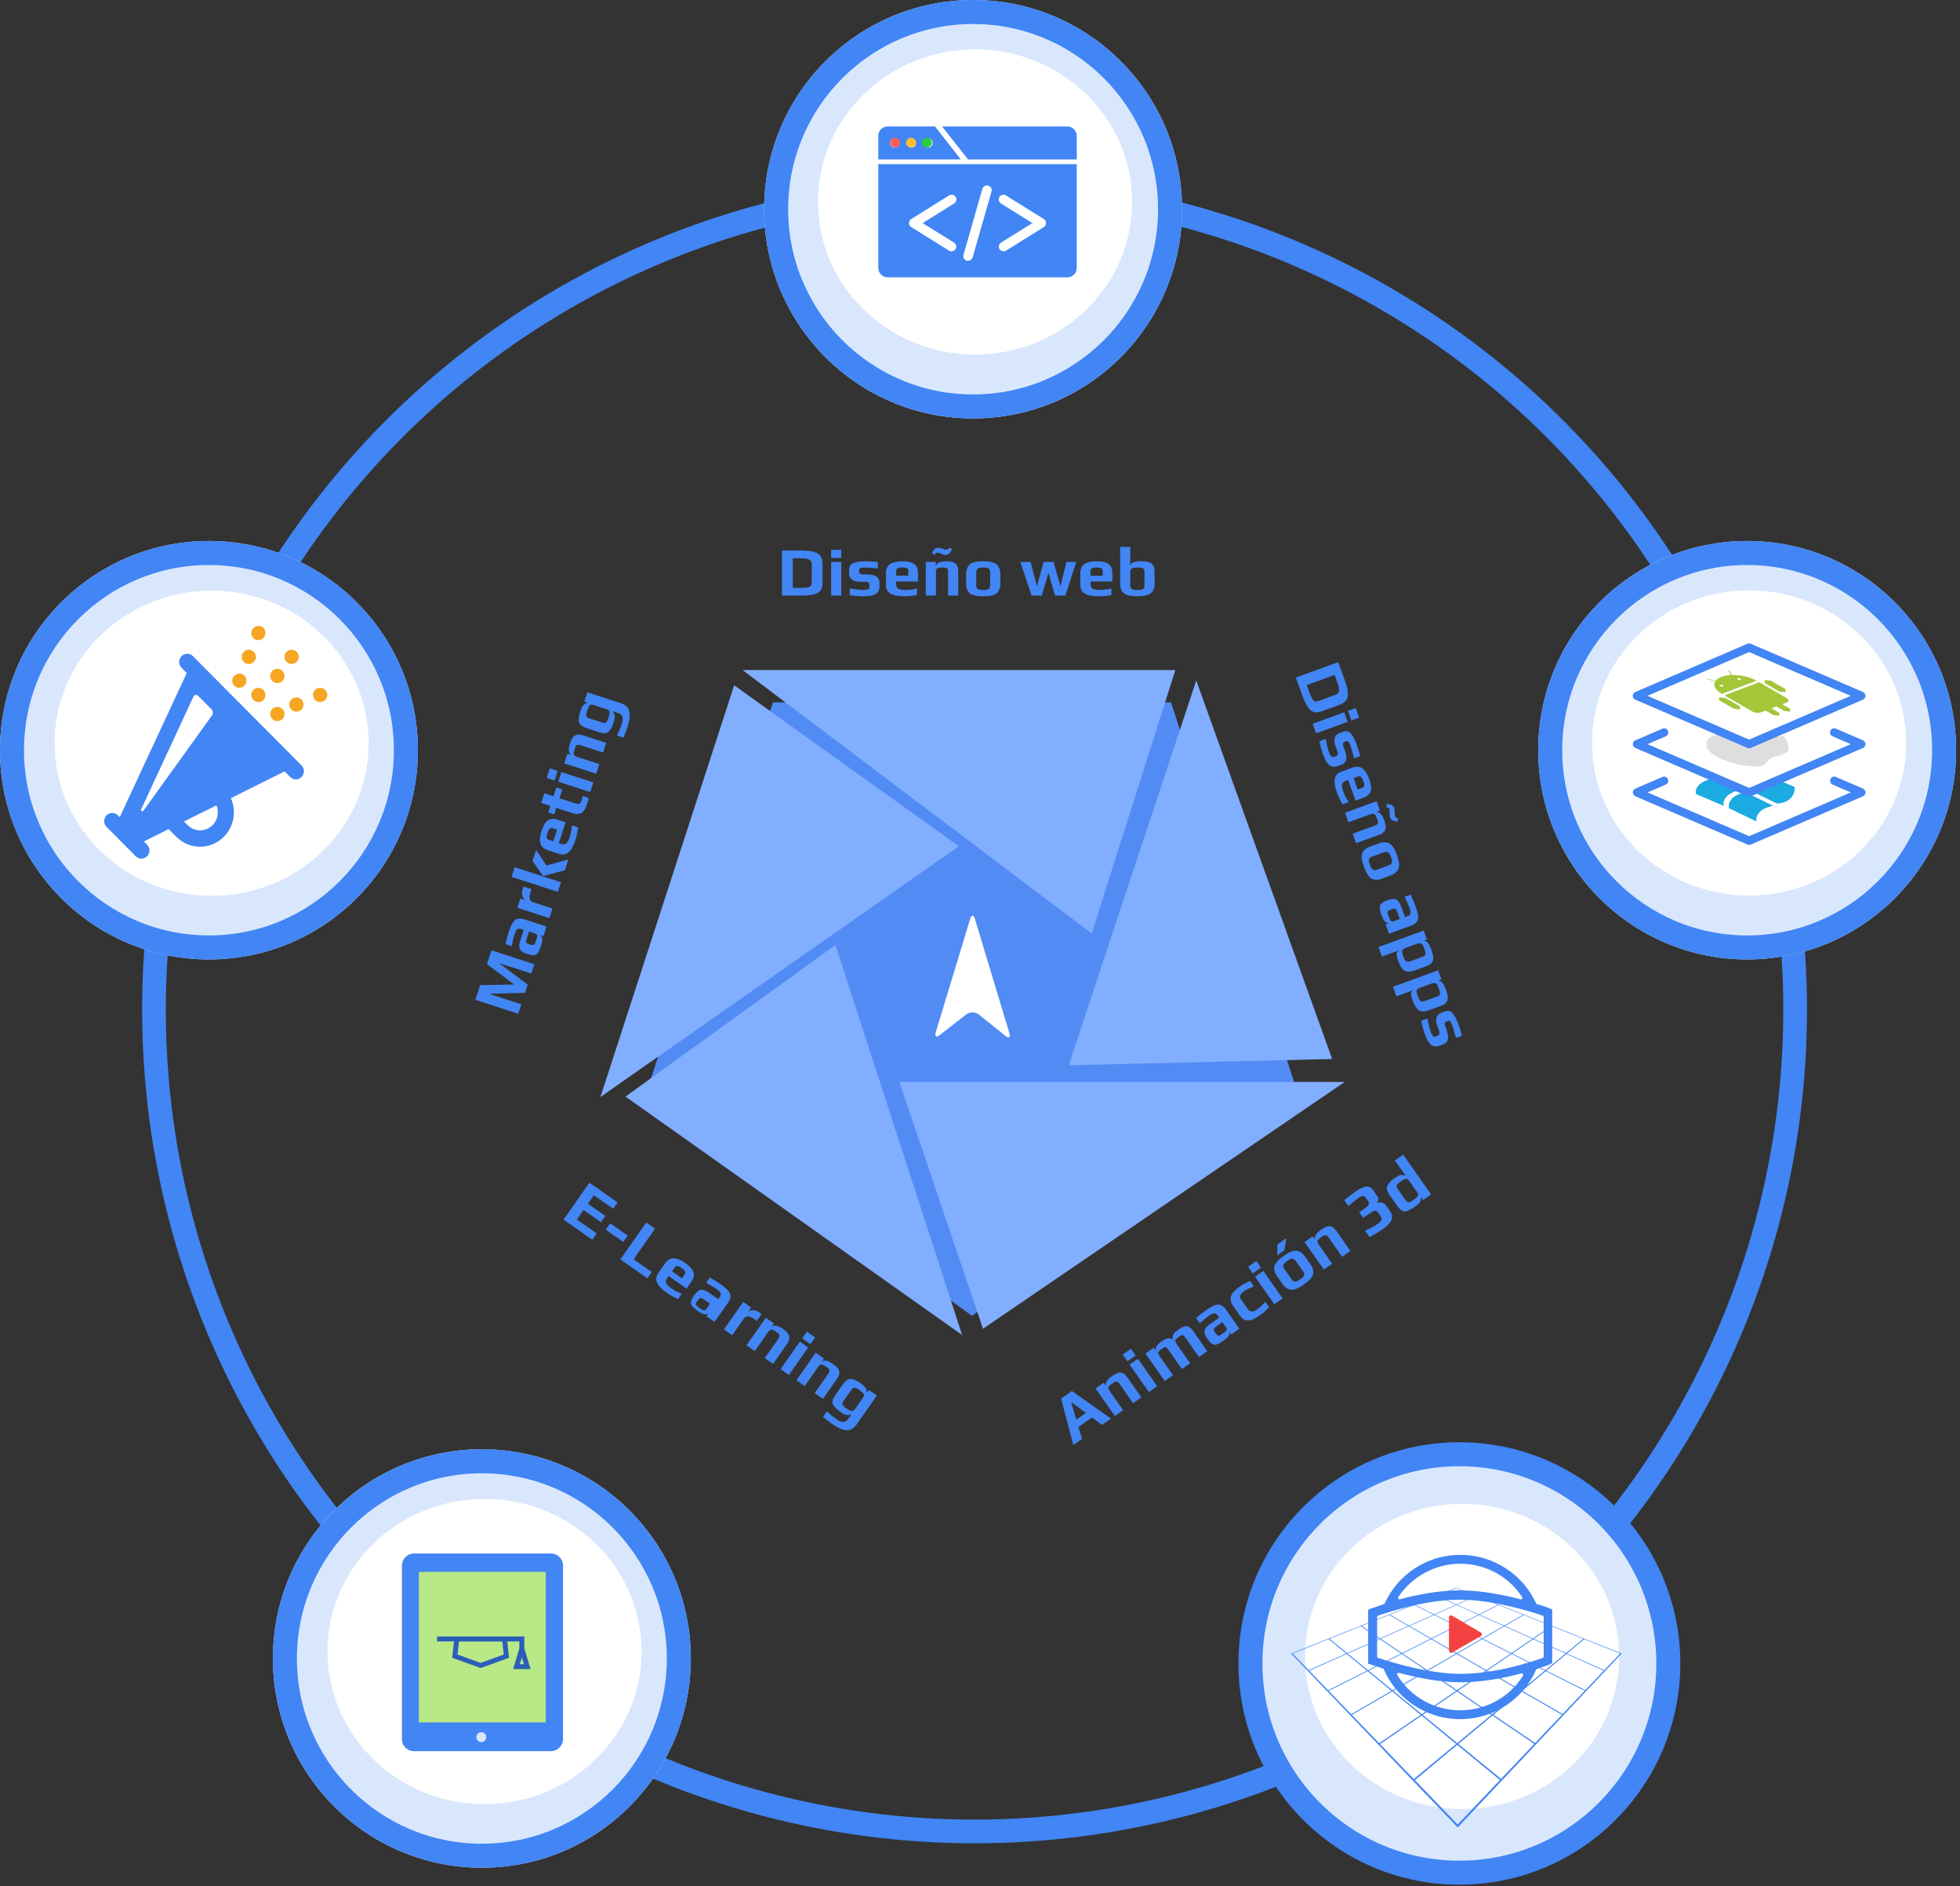 <?xml version="1.0" encoding="UTF-8"?>
<svg width="395px" height="380px" viewBox="0 0 395 380" version="1.1" xmlns="http://www.w3.org/2000/svg" xmlns:xlink="http://www.w3.org/1999/xlink">
    <rect x="0" y="0" width="395" height="380" fill="#333333" stroke="none"/>
    <!-- Generator: Sketch 43.1 (39012) - http://www.bohemiancoding.com/sketch -->
    <title>do</title>
    <desc>Created with Sketch.</desc>
    <defs>
        <ellipse id="path-1" cx="42.109" cy="42.154" rx="42.109" ry="42.154"></ellipse>
        <ellipse id="path-2" cx="42.109" cy="42.154" rx="42.109" ry="42.154"></ellipse>
        <ellipse id="path-3" cx="42.109" cy="42.154" rx="42.109" ry="42.154"></ellipse>
        <ellipse id="path-4" cx="42.109" cy="42.154" rx="42.109" ry="42.154"></ellipse>
    </defs>
    <g id="Page-1" stroke="none" stroke-width="1" fill="none" fill-rule="evenodd">
        <g id="iPad-Pro-Portrait" transform="translate(-467, -721)">
            <g id="do" transform="translate(467, 721)">
                <ellipse id="Oval-center" stroke="#4285F4" stroke-width="4.776" cx="196.403" cy="203.449" rx="165.373" ry="165.551"></ellipse>
                <g id="center" transform="translate(121, 135)">
                    <polygon id="Polygon-center" fill="#538BF4" transform="translate(74.888, 68.311) scale(1, -1) translate(-74.888, -68.311) " points="74.888 6.5 139.775 53.719 114.99 130.122 34.785 130.122 10 53.719"></polygon>
                    <path d="M67.586,72.961 L74.516,50.155 C74.781,49.281 75.214,49.282 75.478,50.156 L78.812,61.203 C79.076,62.077 79.507,63.507 79.771,64.381 L82.414,73.138 C82.677,74.012 82.316,74.264 81.611,73.698 L76.28,69.419 C75.575,68.853 74.415,68.844 73.703,69.4 L68.4,73.538 C67.687,74.094 67.321,73.834 67.586,72.961 Z" id="Shape-center" fill="#FFFFFF"></path>
                    <path d="M99.017,53.083 L28.652,0 L115.871,0 L99.017,53.083 Z M94.385,79.628 L120.082,2.102 L147.469,78.366 L94.385,79.628 Z M72.235,35.503 L0.006,86.021 L26.958,3.07 L72.235,35.503 Z M47.367,55.403 L72.895,133.975 L5.058,85.941 L47.367,55.403 Z M60.255,82.997 L149.998,82.992 L77.105,132.712 L60.255,82.997 Z" id="Combined-Shape-center" fill="#82AEFF"></path>
                </g>
                <g id="web" transform="translate(154, 0)">
                    <g id="webcirc">
                        <use fill="#D9E7FD" fill-rule="evenodd" xlink:href="#path-1"></use>
                        <ellipse stroke="#4285F4" stroke-width="4.836" cx="42.109" cy="42.154" rx="39.691" ry="39.736"></ellipse>
                    </g>
                    <ellipse id="webcirc" fill="#FFFFFF" cx="42.5" cy="40.691" rx="31.649" ry="30.745"></ellipse>
                    <path d="M23,33.075 L23,53.975 C23,55.028 23.85,55.875 24.905,55.875 L61.095,55.875 C62.15,55.875 63,55.028 63,53.975 L63,33.075 L23,33.075 Z M24.905,25.475 C23.85,25.475 23,26.322 23,27.375 L23,32.125 L39.637,32.125 L34.429,25.475 L24.905,25.475 Z M35.857,25.475 L41.095,32.125 L63,32.125 L63,27.375 C63,26.322 62.15,25.475 61.095,25.475 L35.857,25.475 Z M26.333,27.85 C26.859,27.85 27.286,28.275 27.286,28.8 C27.286,29.325 26.859,29.75 26.333,29.75 C25.807,29.75 25.381,29.325 25.381,28.8 C25.381,28.275 25.807,27.85 26.333,27.85 Z M29.667,27.85 C30.193,27.85 30.619,28.275 30.619,28.8 C30.619,29.325 30.193,29.75 29.667,29.75 C29.141,29.75 28.714,29.325 28.714,28.8 C28.714,28.275 29.141,27.85 29.667,27.85 Z M33,27.85 C33.526,27.85 33.952,28.275 33.952,28.8 C33.952,29.325 33.526,29.75 33,29.75 C32.474,29.75 32.048,29.325 32.048,28.8 C32.048,28.275 32.474,27.85 33,27.85 Z M44.786,37.365 C45.416,37.278 46.012,37.946 45.827,38.552 L42.018,51.852 C41.882,52.334 41.314,52.647 40.827,52.52 C40.342,52.394 40.036,51.815 40.173,51.333 L43.982,38.033 C44.079,37.67 44.412,37.411 44.786,37.365 Z M37.673,39.235 C38.105,39.18 38.56,39.461 38.699,39.873 C38.838,40.286 38.646,40.785 38.268,41.002 L31.943,44.95 L38.268,48.884 C38.693,49.148 38.845,49.766 38.58,50.19 C38.315,50.613 37.681,50.766 37.256,50.502 L29.637,45.752 C28.996,45.338 29.086,44.472 29.637,44.134 L37.256,39.384 C37.381,39.303 37.525,39.251 37.673,39.235 Z M48.193,39.235 C48.386,39.228 48.581,39.28 48.744,39.384 L56.363,44.134 C56.914,44.472 57.002,45.352 56.363,45.752 L48.744,50.502 C48.319,50.766 47.699,50.613 47.435,50.19 C47.17,49.766 47.307,49.148 47.732,48.884 L54.057,44.95 L47.732,41.002 C47.38,40.793 47.197,40.343 47.301,39.948 C47.404,39.553 47.784,39.246 48.193,39.235 Z" id="Shape-web" fill="#4285F4" fill-rule="nonzero"></path>
                    <path d="M26.4,27.765 C25.848,27.765 25.4,28.203 25.4,28.742 C25.4,29.282 25.848,29.719 26.4,29.719 C26.952,29.719 27.4,29.282 27.4,28.742 C27.4,28.203 26.952,27.765 26.4,27.765 Z" id="web3" fill="#FF6258"></path>
                    <path d="M29.6,27.765 C29.048,27.765 28.6,28.203 28.6,28.742 C28.6,29.282 29.048,29.719 29.6,29.719 C30.152,29.719 30.6,29.282 30.6,28.742 C30.6,28.203 30.152,27.765 29.6,27.765 Z" id="web2" fill="#FFBD2E"></path>
                    <path d="M32.8,27.765 C32.248,27.765 31.8,28.203 31.8,28.742 C31.8,29.282 32.248,29.719 32.8,29.719 C33.352,29.719 33.8,29.282 33.8,28.742 C33.8,28.203 33.352,27.765 32.8,27.765 Z" id="web1" fill="#29CD42"></path>
                </g>
                <g id="apps" transform="translate(310, 109)">
                    <g id="appscirc2">
                        <use fill="#D9E7FD" fill-rule="evenodd" xlink:href="#path-2"></use>
                        <ellipse stroke="#4285F4" stroke-width="4.836" cx="42.109" cy="42.154" rx="39.691" ry="39.736"></ellipse>
                    </g>
                    <ellipse id="appscirc" fill="#FFFFFF" cx="42.5" cy="40.691" rx="31.649" ry="30.745"></ellipse>
                    <g id="apps-android" transform="translate(42.821, 30.386) rotate(-53) translate(-42.821, -30.386) translate(37.321, 21.386)" fill="#A4C639">
                        <polyline id="apps10" points="0.316 4.956 0.732 8.365 1.383 9.426 1.863 9.077 1.446 5.668 0.795 4.608"></polyline>
                        <polyline id="apps9" points="9.736 10.887 10.152 14.296 9.673 14.645 9.021 13.584 8.605 10.176 9.085 9.827"></polyline>
                        <path d="M2.514,11.568 C2.586,12.157 3,12.856 3.441,13.134 L4.292,13.669 L4.512,15.479 L5.135,16.525 L5.575,16.148 L5.354,14.338 L6.258,14.907 L6.479,16.717 L7.101,17.764 L7.546,17.389 L7.325,15.579 L8.18,16.118 C8.621,16.395 8.919,16.144 8.847,15.555 L8.07,9.188 L1.737,5.201" id="apps8"></path>
                        <path d="M6.214,5.986 L5.862,5.401 L6.12,5.21 L6.465,5.78 L6.214,5.986 Z M3,3.962 L2.653,3.38 L2.906,3.186 L3.252,3.757 L3,3.962 Z M6.347,2.928 L6.22,2.777 L5.821,3.826 C5.35,3.259 4.839,2.778 4.323,2.453 C3.829,2.142 3.385,2.006 3.002,2.018 L2.281,0.296 L2.173,0.3 L2.889,2.018 C1.988,2.08 1.482,3.045 1.665,4.61 L7.998,8.597 C7.798,7.033 6.986,5.282 5.948,3.978 L6.347,2.928 Z" id="apps7"></path>
                    </g>
                    <path d="M35.079,39.293 L36.583,38.825 C36.583,38.825 40.221,40.809 42.892,41.015 C45.018,41.179 47.189,39.348 47.742,39.382 L49.324,39.309 L49.533,39.366 C50.069,40.115 50.387,40.879 50.498,41.655 L50.372,42.43 L48.983,43.181 L48.126,43.331 C47.219,43.536 46.605,43.893 46.212,44.387 L45.908,44.768 C45.504,45.225 44.81,45.423 43.872,45.439 L42.169,45.311 C40.859,45.136 39.626,44.872 38.437,44.488 C37.602,44.217 36.818,43.896 36.117,43.515 C35.349,43.1 34.675,42.637 34.304,42.098 C33.681,41.225 33.739,40.415 34.51,39.658" id="Combined-Shape-apps-1" fill="#DEDEDE"></path>
                    <path d="M31.93,50.115 C31.93,50.115 31.329,47.957 35.455,47.281 L40.714,50.021 C40.714,50.021 36.908,50.622 37.291,52.977 L31.93,50.115 Z M41.942,50.619 L47.2,53.833 C47.2,53.833 43.618,53.977 43.535,56.648 L38.278,53.52 C38.278,53.52 37.872,51.033 41.942,50.619 Z M42.903,50.4 C42.903,50.4 47.874,51.156 48.491,48.587 L51.874,50.443 C51.874,50.443 51.859,53.522 48.065,53.449 L42.903,50.4 Z" id="Combined-Shape-apps" fill="#1BABE2" transform="translate(41.886, 51.964) rotate(-5) translate(-41.886, -51.964) "></path>
                    <path d="M42.171,20.698 L19.566,30.423 C19.258,30.555 19.053,30.865 19.053,31.197 C19.053,31.535 19.258,31.839 19.566,31.971 L42.171,41.697 C42.275,41.743 42.39,41.768 42.499,41.768 C42.608,41.768 42.726,41.74 42.827,41.697 L65.432,31.971 C65.74,31.839 65.945,31.535 65.945,31.197 C65.949,30.865 65.749,30.56 65.441,30.423 L42.827,20.698 C42.618,20.607 42.38,20.607 42.172,20.698 L42.171,20.698 Z M42.499,22.379 L62.981,31.197 L42.499,40.015 L22.017,31.197 L42.499,22.379 Z M59.327,37.791 C59.128,37.871 58.957,38.031 58.867,38.245 C58.686,38.673 58.887,39.166 59.309,39.348 L62.99,40.932 L42.508,49.75 L22.026,40.932 L25.698,39.357 C26.123,39.17 26.321,38.677 26.14,38.253 C25.959,37.825 25.464,37.626 25.043,37.809 L19.575,40.158 C19.267,40.29 19.071,40.595 19.071,40.932 C19.071,41.269 19.267,41.565 19.575,41.697 L42.19,51.432 C42.294,51.477 42.408,51.503 42.517,51.503 C42.626,51.503 42.736,51.475 42.835,51.432 L65.45,41.697 C65.758,41.565 65.954,41.264 65.954,40.932 C65.946,40.595 65.749,40.29 65.441,40.158 L59.964,37.8 C59.754,37.709 59.526,37.711 59.327,37.792 L59.327,37.791 Z M25.68,47.525 C25.481,47.445 25.253,47.443 25.043,47.533 L19.575,49.882 C19.267,50.014 19.071,50.328 19.071,50.665 C19.071,51.003 19.267,51.303 19.575,51.431 L42.189,61.165 C42.293,61.211 42.408,61.228 42.516,61.228 C42.625,61.228 42.735,61.208 42.835,61.165 L65.449,51.431 C65.757,51.298 65.953,50.998 65.953,50.665 C65.953,50.333 65.748,50.015 65.44,49.882 L59.981,47.533 C59.56,47.351 59.066,47.553 58.884,47.978 C58.703,48.407 58.904,48.899 59.327,49.082 L62.99,50.657 L42.508,59.475 L22.026,50.657 L25.698,49.082 C26.123,48.895 26.321,48.407 26.14,47.978 C26.05,47.764 25.879,47.604 25.68,47.525 L25.68,47.525 Z" id="Shapeapps" fill="#4285F4" fill-rule="nonzero"></path>
                </g>
                <g id="3d" transform="translate(252, 293)">
                    <ellipse id="3d37" stroke="#4285F4" stroke-width="4.836" fill="#D9E7FD" cx="42.109" cy="42.154" rx="42.109" ry="42.154"></ellipse>
                    <ellipse id="3d36" fill="#FFFFFF" cx="42.649" cy="40.745" rx="31.649" ry="30.745"></ellipse>
                    <path d="M74.761,40.156 C74.755,40.147 74.745,40.139 74.735,40.131 C74.723,40.124 74.709,40.117 74.694,40.11 L41.551,26.902 C41.544,26.899 41.535,26.898 41.525,26.897 C41.516,26.894 41.507,26.894 41.497,26.894 C41.488,26.894 41.478,26.894 41.469,26.897 C41.459,26.898 41.451,26.899 41.443,26.902 L8.303,40.11 C8.288,40.116 8.275,40.125 8.264,40.131 C8.251,40.139 8.243,40.147 8.236,40.156 C8.23,40.163 8.227,40.172 8.227,40.178 C8.227,40.187 8.228,40.194 8.234,40.2 L41.628,75.044 C41.647,75.064 41.67,75.081 41.695,75.091 C41.718,75.101 41.744,75.106 41.77,75.106 C41.797,75.106 41.822,75.102 41.846,75.091 C41.87,75.08 41.893,75.065 41.914,75.044 L74.766,40.2 C74.772,40.195 74.773,40.187 74.773,40.178 C74.771,40.172 74.768,40.163 74.761,40.156 Z M60.609,34.606 L56.931,37.108 L57.108,37.187 L60.78,34.674 L67.072,37.189 L63.594,40.065 L57.108,37.187 L56.932,37.11 L51.286,34.602 L55.082,32.397 L60.609,34.606 Z M52.771,40.156 L56.993,37.265 L63.485,40.154 L59.443,43.498 L52.771,40.156 Z M23.826,43.61 L30.491,40.246 L35.449,43.609 L28.644,47.546 L23.826,43.61 L23.697,43.505 L19.596,40.156 L26.085,37.259 L30.356,40.156 L23.696,43.505 L23.826,43.61 Z M36.402,37.262 L41.415,40.156 L35.632,43.502 L30.671,40.154 L36.402,37.262 L36.402,37.262 Z M46.048,32.391 L51.014,34.602 L46.684,37.107 L41.678,34.599 L46.048,32.391 Z M41.54,34.529 L37.141,32.326 L41.519,30.373 L45.912,32.33 L41.54,34.529 Z M46.55,37.184 L41.572,40.065 L36.559,37.183 L41.541,34.666 L46.55,37.184 Z M35.604,43.714 L41.429,47.665 L34.536,52.362 L28.794,47.672 L35.604,43.714 Z M41.614,47.791 L48.559,52.5 L41.674,58.195 L34.719,52.512 L41.614,47.791 Z M35.788,43.609 L41.573,40.246 L47.39,43.606 L41.613,47.54 L35.788,43.609 Z M41.73,40.154 L46.706,37.263 L52.458,40.156 L47.547,43.499 L41.73,40.154 Z M46.84,37.184 L51.168,34.671 L56.819,37.186 L52.591,40.065 L46.84,37.184 Z M54.929,32.336 L51.13,34.534 L46.168,32.331 L50.033,30.379 L54.929,32.336 Z M49.898,30.325 L46.032,32.271 L41.638,30.32 L45.534,28.582 L49.898,30.325 Z M41.498,26.967 L45.416,28.532 L41.517,30.266 L37.597,28.527 L41.498,26.967 Z M37.478,28.574 L41.398,30.32 L37.022,32.265 L33.124,30.314 L37.478,28.574 Z M32.991,30.369 L36.886,32.326 L31.939,34.526 L32.06,34.594 L37.006,32.386 L41.404,34.599 L36.424,37.104 L32.058,34.595 L31.939,34.527 L28.105,32.322 L32.991,30.369 Z M27.952,32.382 L31.785,34.594 L26.147,37.102 L26.264,37.18 L31.904,34.663 L36.267,37.182 L30.537,40.064 L26.264,37.18 L26.147,37.102 L22.427,34.591 L27.952,32.382 Z M22.254,34.661 L25.971,37.181 L19.485,40.065 L15.955,37.178 L22.254,34.661 Z M8.505,40.156 L15.757,37.257 L19.283,40.156 L11.742,43.508 L8.505,40.156 Z M11.846,43.615 L19.392,40.247 L23.487,43.613 L15.649,47.554 L11.846,43.615 Z M15.77,47.679 L23.615,43.717 L28.427,47.672 L20.304,52.374 L15.77,47.679 Z M20.448,52.523 L28.58,47.796 L34.315,52.512 L25.943,58.214 L20.448,52.523 Z M26.121,58.396 L34.498,52.662 L41.452,58.378 L32.918,65.436 L26.121,58.396 Z M41.768,74.6 L33.141,65.666 L41.676,58.562 L50.284,65.637 L41.768,74.6 Z M50.503,65.406 L41.9,58.378 L48.781,52.652 L57.198,58.36 L50.503,65.406 Z M57.373,58.176 L48.963,52.5 L48.741,52.352 L41.799,47.667 L47.575,43.713 L54.413,47.662 L48.741,52.351 L48.963,52.501 L54.628,47.786 L62.777,52.491 L57.373,58.176 Z M62.919,52.339 L54.78,47.658 L54.563,47.534 L47.731,43.605 L52.639,40.246 L59.316,43.602 L54.563,47.532 L54.78,47.658 L59.527,43.707 L67.371,47.652 L62.919,52.339 Z M67.49,47.529 L59.652,43.603 L63.688,40.245 L71.221,43.6 L67.49,47.529 Z M71.323,43.495 L63.796,40.156 L67.269,37.267 L74.494,40.156 L71.323,43.495 Z" id="Shape" fill="#4285F4" fill-rule="nonzero"></path>
                    <path d="M60.367,31.095 C60.276,31.005 59.281,30.647 57.743,30.2 C57.652,30.2 57.562,30.111 57.562,30.021 C54.938,24.295 49.057,20.268 42.271,20.268 C35.486,20.268 29.695,24.295 27.071,30.021 C27.071,30.111 26.981,30.111 26.89,30.2 C25.352,30.737 24.357,31.095 24.267,31.095 L23.724,31.363 L23.724,42.189 L24.267,42.368 C24.357,42.368 25.262,42.726 26.71,43.174 C26.8,43.174 26.89,43.263 26.89,43.353 C29.424,49.258 35.395,53.374 42.271,53.374 C49.148,53.374 55.029,49.258 57.562,43.442 C57.562,43.353 57.652,43.353 57.743,43.263 C59.281,42.726 60.186,42.368 60.276,42.368 L60.819,42.1 L60.819,31.274 L60.367,31.095 Z M42.271,22.058 C47.519,22.058 52.133,24.742 54.757,28.768 C54.938,29.037 54.667,29.305 54.395,29.216 C50.957,28.321 46.433,27.426 42.09,27.426 C37.838,27.426 33.495,28.321 30.148,29.216 C29.876,29.305 29.695,29.037 29.786,28.768 C32.5,24.742 37.114,22.058 42.271,22.058 Z M42.271,51.584 C36.933,51.584 32.229,48.811 29.605,44.516 C29.424,44.247 29.695,43.979 29.967,44.068 C33.495,44.963 38.019,45.947 42.271,45.947 C46.795,45.947 51.229,45.053 54.576,44.158 C54.848,44.068 55.029,44.337 54.938,44.605 C52.314,48.811 47.61,51.584 42.271,51.584 Z M59.1,40.758 C59.1,40.847 59.01,41.026 58.919,41.026 C56.657,41.832 49.51,44.247 42.271,44.247 C35.848,44.247 28.157,41.832 25.714,41.026 C25.624,41.026 25.533,40.847 25.533,40.758 L25.533,32.795 C25.533,32.705 25.624,32.526 25.714,32.526 C28.067,31.721 35.305,29.305 42.181,29.305 C48.967,29.305 56.567,31.721 58.919,32.526 C59.01,32.526 59.1,32.705 59.1,32.795 L59.1,40.758 Z" id="Shape3d1" fill="#4285F4" fill-rule="nonzero"></path>
                    <path d="M40.643,39.953 L46.433,36.642 C46.705,36.463 46.705,36.016 46.433,35.926 L40.643,32.526 C40.371,32.347 40.01,32.526 40.01,32.884 L40.01,39.505 C40.01,39.953 40.371,40.132 40.643,39.953 Z" id="Shape3d" fill="#F44242" fill-rule="nonzero"></path>
                </g>
                <g id="e-learn" transform="translate(55, 292)">
                    <g id="learn9">
                        <use fill="#D9E7FD" fill-rule="evenodd" xlink:href="#path-3"></use>
                        <ellipse stroke="#4285F4" stroke-width="4.836" cx="42.109" cy="42.154" rx="39.691" ry="39.736"></ellipse>
                    </g>
                    <ellipse id="learn7" fill="#FFFFFF" cx="42.649" cy="40.745" rx="31.649" ry="30.745"></ellipse>
                    <path d="M28.418,60.821 L56.056,60.821 C57.411,60.821 58.472,59.687 58.472,58.373 L58.472,23.448 C58.472,22.075 57.352,21 56.056,21 L28.418,21 C27.063,21 26.002,22.134 26.002,23.448 L26.002,58.373 C25.943,59.687 27.063,60.821 28.418,60.821 Z" id="learn6" fill="#4285F4"></path>
                    <circle id="learn10" fill="#D9E7FD" cx="42" cy="58" r="1"></circle>
                    <polygon id="Shape" fill="#B8E986" fill-rule="nonzero" points="29.42 55.03 29.42 24.701 54.995 24.701 54.995 55.03 29.42 55.03"></polygon>
                    <path d="M50.673,38.716 L50.673,37.716 L49.668,37.716 L47.134,37.716 L36.61,37.716 L33.071,37.716 L33.071,38.716 L36.496,38.716 L36.131,42.011 L41.861,44.079 L47.591,42.011 L47.226,38.716 L49.668,38.716 L49.668,40.125 L48.413,44.284 L51.929,44.284 L50.673,40.125 L50.673,38.716 L50.673,38.716 Z M49.76,43.306 L50.171,41.943 L50.582,43.306 L49.76,43.306 Z M46.518,41.352 L41.861,43.034 L37.204,41.352 L37.5,38.739 L46.244,38.739 L46.518,41.352 Z" id="Shapelearn" fill="#2C5DB9" fill-rule="nonzero"></path>
                </g>
                <g id="marketing" transform="translate(0, 109)">
                    <g id="mark5">
                        <use fill="#D9E7FD" fill-rule="evenodd" xlink:href="#path-4"></use>
                        <ellipse stroke="#4285F4" stroke-width="4.836" cx="42.109" cy="42.154" rx="39.691" ry="39.736"></ellipse>
                    </g>
                    <ellipse id="mark4" fill="#FFFFFF" cx="42.649" cy="40.745" rx="31.649" ry="30.745"></ellipse>
                    <path d="M23.758,55.265 C23.121,54.625 22.094,54.633 21.466,55.283 C20.838,55.932 20.846,56.977 21.483,57.617 L27.312,63.472 C27.718,63.917 28.33,64.099 28.907,63.947 C29.483,63.795 29.932,63.332 30.074,62.743 C30.216,62.154 30.029,61.532 29.587,61.125 L29.002,60.54 L33.998,58.046 L35.545,59.601 C37.88,61.947 41.527,62.264 44.219,60.355 C46.911,58.445 47.884,54.852 46.533,51.807 L57.357,46.416 L58.542,47.608 C59.185,48.2 60.173,48.172 60.783,47.543 C61.392,46.914 61.407,45.908 60.817,45.26 L38.92,23.248 C38.514,22.803 37.902,22.621 37.325,22.773 C36.748,22.925 36.3,23.388 36.158,23.977 C36.016,24.566 36.203,25.188 36.645,25.595 L37.636,26.604 L24.135,55.644 L23.758,55.265 Z M42.875,57.218 C41.488,58.648 39.226,58.664 37.82,57.254 L37.081,56.512 L43.623,53.256 C44.18,54.61 43.885,56.172 42.875,57.218 L42.875,57.218 Z M28.462,54.038 L38.999,31.324 C39.076,31.16 39.226,31.044 39.402,31.012 C39.578,30.979 39.758,31.036 39.886,31.162 L42.617,33.903 C42.952,34.228 42.997,34.756 42.721,35.135 L28.928,54.316 C28.853,54.447 28.687,54.491 28.559,54.414 C28.43,54.338 28.387,54.169 28.462,54.038 Z" id="Shape" fill="#4285F4" fill-rule="nonzero"></path>
                    <path d="M50.653,31.312 C50.618,31.125 50.618,30.934 50.653,30.748 C50.673,30.657 50.7,30.569 50.734,30.482 C50.772,30.396 50.817,30.312 50.868,30.233 C50.974,30.071 51.112,29.932 51.274,29.825 C51.351,29.774 51.432,29.73 51.517,29.694 C51.604,29.658 51.694,29.63 51.785,29.608 C51.878,29.591 51.971,29.583 52.065,29.584 C52.158,29.583 52.25,29.593 52.341,29.612 C52.434,29.629 52.524,29.658 52.609,29.698 C52.695,29.733 52.776,29.776 52.852,29.829 C53.015,29.935 53.153,30.074 53.258,30.237 C53.31,30.314 53.354,30.396 53.388,30.482 C53.427,30.569 53.455,30.659 53.473,30.752 C53.493,30.843 53.502,30.937 53.502,31.03 C53.503,31.408 53.357,31.771 53.096,32.043 C53.031,32.109 52.96,32.169 52.885,32.223 C52.805,32.273 52.723,32.318 52.637,32.357 C52.551,32.392 52.461,32.418 52.37,32.435 C52.279,32.455 52.186,32.464 52.094,32.464 C52,32.464 51.906,32.456 51.814,32.439 C51.722,32.418 51.633,32.389 51.546,32.353 C51.461,32.317 51.379,32.274 51.302,32.223 C51.14,32.117 51.002,31.977 50.896,31.814 C50.846,31.737 50.802,31.655 50.767,31.569 C50.722,31.481 50.685,31.39 50.657,31.295 L50.653,31.312 Z M56.912,28.209 C56.347,28.766 55.439,28.761 54.88,28.199 C54.32,27.638 54.32,26.73 54.88,26.168 C55.439,25.606 56.347,25.602 56.912,26.158 C57.475,26.719 57.476,27.63 56.916,28.193 L56.912,28.209 Z M58.771,24.784 C57.979,24.781 57.337,24.139 57.335,23.346 C57.336,23.25 57.346,23.154 57.364,23.059 C57.384,22.968 57.411,22.879 57.446,22.793 C57.483,22.705 57.528,22.622 57.581,22.543 C57.848,22.146 58.293,21.907 58.771,21.904 C59.354,21.903 59.879,22.254 60.101,22.792 C60.324,23.331 60.199,23.951 59.786,24.362 C59.516,24.629 59.152,24.781 58.771,24.784 Z M49.562,27.594 C49.596,27.681 49.623,27.77 49.644,27.861 C49.661,27.954 49.669,28.049 49.668,28.144 C49.67,28.524 49.523,28.889 49.258,29.161 C49.189,29.228 49.115,29.288 49.036,29.342 C48.958,29.393 48.876,29.437 48.79,29.473 C48.702,29.509 48.611,29.537 48.519,29.559 C48.425,29.576 48.33,29.584 48.235,29.584 C48.141,29.584 48.048,29.575 47.956,29.555 C47.864,29.538 47.775,29.511 47.689,29.473 C47.601,29.437 47.517,29.391 47.439,29.338 C47.36,29.287 47.287,29.228 47.221,29.161 C47.153,29.094 47.092,29.02 47.04,28.94 C46.988,28.863 46.943,28.78 46.909,28.693 C46.87,28.607 46.841,28.516 46.823,28.423 C46.784,28.239 46.784,28.049 46.823,27.865 C46.841,27.771 46.87,27.681 46.909,27.594 C46.943,27.507 46.988,27.425 47.04,27.348 C47.307,26.95 47.752,26.709 48.231,26.704 C48.326,26.703 48.421,26.711 48.515,26.728 C48.607,26.75 48.698,26.779 48.786,26.815 C48.872,26.851 48.954,26.895 49.032,26.946 C49.111,26.999 49.185,27.06 49.254,27.126 C49.319,27.194 49.378,27.266 49.43,27.344 C49.482,27.423 49.528,27.507 49.566,27.594 L49.562,27.594 Z M49.56,24.666 C48.836,24.34 48.512,23.485 48.836,22.758 C49.16,22.03 50.01,21.704 50.735,22.03 C51.459,22.356 51.784,23.21 51.46,23.938 C51.385,24.09 51.285,24.229 51.165,24.349 C50.749,24.776 50.114,24.902 49.568,24.666 L49.56,24.666 Z M53.498,18.544 C53.499,18.926 53.348,19.293 53.077,19.563 C52.806,19.833 52.438,19.985 52.054,19.984 C51.96,19.983 51.867,19.973 51.775,19.955 C51.683,19.938 51.593,19.911 51.507,19.873 C51.419,19.837 51.335,19.791 51.256,19.738 C51.177,19.687 51.104,19.628 51.038,19.561 C50.773,19.288 50.626,18.923 50.627,18.544 C50.654,17.76 51.285,17.131 52.071,17.104 C52.453,17.102 52.82,17.249 53.095,17.514 C53.16,17.581 53.22,17.654 53.272,17.731 C53.324,17.811 53.37,17.895 53.408,17.982 C53.442,18.068 53.47,18.157 53.49,18.248 C53.502,18.346 53.505,18.445 53.498,18.544 Z M57.225,34.3 C57.26,34.388 57.289,34.479 57.311,34.571 C57.327,34.665 57.336,34.76 57.335,34.855 C57.332,35.338 57.091,35.788 56.692,36.056 C56.615,36.109 56.533,36.154 56.446,36.188 C56.36,36.227 56.269,36.256 56.176,36.275 C55.993,36.313 55.803,36.313 55.619,36.275 C55.526,36.256 55.435,36.227 55.349,36.188 C55.262,36.154 55.18,36.109 55.103,36.056 C55.023,36.004 54.949,35.944 54.882,35.875 C54.816,35.809 54.757,35.736 54.706,35.657 C54.652,35.579 54.607,35.495 54.571,35.407 C54.533,35.321 54.506,35.231 54.489,35.139 C54.469,35.047 54.46,34.953 54.46,34.859 C54.46,34.764 54.468,34.669 54.485,34.576 C54.506,34.483 54.535,34.392 54.571,34.304 C54.607,34.218 54.651,34.135 54.702,34.057 C54.755,33.978 54.816,33.904 54.882,33.835 C55.154,33.57 55.519,33.422 55.898,33.424 C55.992,33.423 56.087,33.432 56.18,33.448 C56.271,33.469 56.36,33.496 56.446,33.531 C56.533,33.569 56.617,33.614 56.696,33.666 C56.774,33.719 56.846,33.778 56.913,33.843 C56.98,33.912 57.04,33.986 57.094,34.065 C57.144,34.14 57.188,34.218 57.225,34.3 L57.225,34.3 Z M58.421,33.533 C58.174,32.987 58.293,32.347 58.718,31.925 C58.837,31.804 58.977,31.704 59.13,31.63 C59.859,31.305 60.715,31.63 61.042,32.356 C61.368,33.081 61.042,33.933 60.312,34.258 C59.583,34.583 58.727,34.258 58.4,33.533 L58.421,33.533 Z M65.551,30.016 C65.815,30.289 65.962,30.653 65.96,31.032 C65.933,31.811 65.305,32.436 64.523,32.464 C64.144,32.465 63.779,32.318 63.507,32.056 C63.44,31.988 63.381,31.913 63.331,31.831 C63.277,31.753 63.232,31.67 63.196,31.583 C63.158,31.498 63.131,31.409 63.114,31.317 C63.094,31.218 63.085,31.117 63.085,31.016 C63.084,30.636 63.235,30.271 63.505,30.002 C63.775,29.733 64.141,29.583 64.523,29.584 C64.617,29.583 64.712,29.591 64.805,29.608 C64.896,29.628 64.985,29.656 65.071,29.69 C65.158,29.728 65.242,29.773 65.321,29.824 C65.401,29.883 65.475,29.948 65.542,30.02 L65.551,30.016 Z" id="Shape" fill="#F6A623" fill-rule="nonzero"></path>
                </g>
                <path d="M246.318,169.816 L246.318,173.512 C246.318,174.538 246,175.234 245.366,175.598 C244.731,175.962 243.616,176.144 242.02,176.144 L238.142,176.144 L238.142,167.058 L242.006,167.058 C243.546,167.058 244.649,167.249 245.317,167.632 C245.984,168.014 246.318,168.742 246.318,169.816 Z M244.134,173.512 L244.134,169.774 C244.134,169.335 243.956,169.032 243.602,168.864 C243.247,168.696 242.71,168.612 241.992,168.612 L240.326,168.612 L240.326,174.59 L241.922,174.59 C242.762,174.59 243.34,174.527 243.658,174.401 C243.975,174.275 244.134,173.978 244.134,173.512 Z M250.098,168.57 L248.054,168.57 L248.054,166.918 L250.098,166.918 L250.098,168.57 Z M250.098,176.144 L248.054,176.144 L248.054,169.368 L250.098,169.368 L250.098,176.144 Z M257.784,173.498 L257.784,174.352 C257.784,174.688 257.721,174.977 257.595,175.22 C257.469,175.462 257.31,175.651 257.119,175.787 C256.927,175.922 256.678,176.027 256.37,176.102 C256.062,176.176 255.765,176.225 255.481,176.249 C255.196,176.272 254.862,176.284 254.48,176.284 C253.742,176.284 252.851,176.214 251.806,176.074 L251.806,174.716 C253.103,174.912 254.004,175.01 254.508,175.01 C254.909,175.01 255.219,174.97 255.439,174.891 C255.658,174.811 255.768,174.655 255.768,174.422 L255.768,174.002 C255.768,173.787 255.707,173.626 255.586,173.519 C255.464,173.411 255.203,173.358 254.802,173.358 L253.92,173.358 C253.21,173.358 252.657,173.215 252.261,172.931 C251.864,172.646 251.666,172.228 251.666,171.678 L251.666,170.852 C251.666,170.236 251.96,169.811 252.548,169.578 C253.136,169.344 253.966,169.228 255.04,169.228 C255.488,169.228 256.29,169.27 257.448,169.354 L257.448,170.656 C255.992,170.544 255.17,170.488 254.984,170.488 C254.414,170.488 254.055,170.527 253.906,170.607 C253.756,170.686 253.682,170.838 253.682,171.062 L253.682,171.426 C253.682,171.538 253.74,171.64 253.857,171.734 C253.973,171.827 254.153,171.874 254.396,171.874 L255.292,171.874 C256.953,171.874 257.784,172.415 257.784,173.498 Z M265.554,173.302 L261.158,173.302 L261.158,173.918 C261.158,174.3 261.293,174.578 261.564,174.751 C261.834,174.923 262.343,175.01 263.09,175.01 C263.762,175.01 264.518,174.912 265.358,174.716 L265.358,176.018 C264.499,176.195 263.612,176.284 262.698,176.284 C260.299,176.284 259.1,175.551 259.1,174.086 L259.1,171.65 C259.1,170.782 259.38,170.161 259.94,169.788 C260.5,169.414 261.335,169.228 262.446,169.228 C263.491,169.228 264.27,169.405 264.784,169.76 C265.297,170.114 265.554,170.744 265.554,171.65 L265.554,173.302 Z M263.608,172.14 L263.608,171.16 C263.608,170.945 263.521,170.779 263.349,170.663 C263.176,170.546 262.866,170.488 262.418,170.488 C261.923,170.488 261.589,170.546 261.417,170.663 C261.244,170.779 261.158,170.945 261.158,171.16 L261.158,172.14 L263.608,172.14 Z M273.66,176.144 L271.616,176.144 L271.616,171.44 C271.616,171.066 271.553,170.814 271.427,170.684 C271.301,170.553 271,170.488 270.524,170.488 C269.936,170.488 269.562,170.551 269.404,170.677 C269.245,170.803 269.166,171.057 269.166,171.44 L269.166,176.144 L267.122,176.144 L267.122,169.368 L269.138,169.368 L269.138,170.194 C269.296,169.55 270.02,169.228 271.308,169.228 C272.204,169.228 272.82,169.389 273.156,169.711 C273.492,170.033 273.66,170.52 273.66,171.174 L273.66,176.144 Z M271.266,166.918 C271.527,166.918 271.718,166.764 271.84,166.456 L272.414,166.792 C272.348,167.016 272.204,167.263 271.98,167.534 C271.756,167.804 271.476,167.94 271.14,167.94 C270.906,167.94 270.603,167.863 270.23,167.709 C269.856,167.555 269.618,167.478 269.516,167.478 C269.245,167.478 269.049,167.632 268.928,167.94 L268.368,167.604 C268.424,167.389 268.566,167.151 268.795,166.89 C269.023,166.628 269.306,166.498 269.642,166.498 C269.856,166.498 270.143,166.568 270.503,166.708 C270.862,166.848 271.116,166.918 271.266,166.918 Z M282.144,171.818 L282.144,173.82 C282.144,174.258 282.074,174.634 281.934,174.947 C281.794,175.259 281.621,175.502 281.416,175.675 C281.21,175.847 280.942,175.98 280.611,176.074 C280.279,176.167 279.976,176.225 279.701,176.249 C279.425,176.272 279.092,176.284 278.7,176.284 C278.308,176.284 277.974,176.272 277.699,176.249 C277.423,176.225 277.12,176.167 276.789,176.074 C276.457,175.98 276.189,175.847 275.984,175.675 C275.778,175.502 275.606,175.259 275.466,174.947 C275.326,174.634 275.256,174.258 275.256,173.82 L275.256,171.818 C275.256,171.351 275.328,170.952 275.473,170.621 C275.617,170.289 275.795,170.035 276.005,169.858 C276.215,169.68 276.488,169.543 276.824,169.445 C277.16,169.347 277.461,169.286 277.727,169.263 C277.993,169.239 278.317,169.228 278.7,169.228 C279.082,169.228 279.407,169.239 279.673,169.263 C279.939,169.286 280.24,169.347 280.576,169.445 C280.912,169.543 281.185,169.68 281.395,169.858 C281.605,170.035 281.782,170.289 281.927,170.621 C282.071,170.952 282.144,171.351 282.144,171.818 Z M280.1,174.058 L280.1,171.496 C280.1,171.132 280.006,170.873 279.82,170.719 C279.633,170.565 279.26,170.488 278.7,170.488 C278.14,170.488 277.766,170.565 277.58,170.719 C277.393,170.873 277.3,171.132 277.3,171.496 L277.3,174.058 C277.3,174.412 277.391,174.66 277.573,174.8 C277.755,174.94 278.13,175.01 278.7,175.01 C279.269,175.01 279.645,174.94 279.827,174.8 C280.009,174.66 280.1,174.412 280.1,174.058 Z M293.064,176.144 L291.062,176.144 L291.062,175.528 C290.912,175.798 290.698,175.992 290.418,176.109 C290.138,176.225 289.624,176.284 288.878,176.284 C287.963,176.284 287.356,176.144 287.058,175.864 C286.759,175.584 286.61,175 286.61,174.114 C286.61,173.311 286.764,172.753 287.072,172.441 C287.38,172.128 287.93,171.972 288.724,171.972 L291.02,171.972 L291.02,171.51 C291.02,171.099 290.924,170.826 290.733,170.691 C290.541,170.555 290.138,170.488 289.522,170.488 C288.943,170.488 288.15,170.544 287.142,170.656 L287.142,169.368 C287.916,169.274 288.78,169.228 289.732,169.228 C290.982,169.228 291.85,169.379 292.336,169.683 C292.821,169.986 293.064,170.586 293.064,171.482 L293.064,176.144 Z M291.02,174.408 L291.02,173.092 L289.62,173.092 C289.172,173.092 288.892,173.143 288.78,173.246 C288.668,173.348 288.612,173.624 288.612,174.072 C288.612,174.51 288.67,174.776 288.787,174.87 C288.903,174.963 289.2,175.01 289.676,175.01 C289.909,175.01 290.082,175.007 290.194,175.003 C290.306,174.998 290.427,174.986 290.558,174.968 C290.688,174.949 290.779,174.919 290.831,174.877 C290.882,174.835 290.926,174.776 290.964,174.702 C291.001,174.627 291.02,174.529 291.02,174.408 Z M301.786,171.51 L301.786,173.736 C301.786,174.744 301.562,175.42 301.114,175.766 C300.666,176.111 299.938,176.284 298.93,176.284 C298.295,176.284 297.821,176.232 297.509,176.13 C297.196,176.027 296.993,175.803 296.9,175.458 L296.9,179.056 L294.856,179.056 L294.856,169.368 L296.788,169.368 L296.788,170.04 C296.909,169.741 297.149,169.531 297.509,169.41 C297.868,169.288 298.393,169.228 299.084,169.228 C299.662,169.228 300.134,169.274 300.498,169.368 C300.862,169.461 301.137,169.613 301.324,169.823 C301.51,170.033 301.634,170.264 301.695,170.516 C301.755,170.768 301.786,171.099 301.786,171.51 Z M299.742,174.002 L299.742,171.496 C299.742,171.057 299.66,170.779 299.497,170.663 C299.333,170.546 298.93,170.488 298.286,170.488 C297.707,170.488 297.331,170.562 297.159,170.712 C296.986,170.861 296.9,171.122 296.9,171.496 L296.9,174.002 C296.9,174.403 296.984,174.671 297.152,174.807 C297.32,174.942 297.702,175.01 298.3,175.01 C298.897,175.01 299.287,174.942 299.469,174.807 C299.651,174.671 299.742,174.403 299.742,174.002 Z M310.312,171.51 L310.312,173.736 C310.312,174.744 310.088,175.42 309.64,175.766 C309.192,176.111 308.464,176.284 307.456,176.284 C306.821,176.284 306.347,176.232 306.035,176.13 C305.722,176.027 305.519,175.803 305.426,175.458 L305.426,179.056 L303.382,179.056 L303.382,169.368 L305.314,169.368 L305.314,170.04 C305.435,169.741 305.675,169.531 306.035,169.41 C306.394,169.288 306.919,169.228 307.61,169.228 C308.188,169.228 308.66,169.274 309.024,169.368 C309.388,169.461 309.663,169.613 309.85,169.823 C310.036,170.033 310.16,170.264 310.221,170.516 C310.281,170.768 310.312,171.099 310.312,171.51 Z M308.268,174.002 L308.268,171.496 C308.268,171.057 308.186,170.779 308.023,170.663 C307.859,170.546 307.456,170.488 306.812,170.488 C306.233,170.488 305.857,170.562 305.685,170.712 C305.512,170.861 305.426,171.122 305.426,171.496 L305.426,174.002 C305.426,174.403 305.51,174.671 305.678,174.807 C305.846,174.942 306.228,175.01 306.826,175.01 C307.423,175.01 307.813,174.942 307.995,174.807 C308.177,174.671 308.268,174.403 308.268,174.002 Z M317.746,173.498 L317.746,174.352 C317.746,174.688 317.683,174.977 317.557,175.22 C317.431,175.462 317.272,175.651 317.081,175.787 C316.889,175.922 316.64,176.027 316.332,176.102 C316.024,176.176 315.727,176.225 315.443,176.249 C315.158,176.272 314.824,176.284 314.442,176.284 C313.704,176.284 312.813,176.214 311.768,176.074 L311.768,174.716 C313.065,174.912 313.966,175.01 314.47,175.01 C314.871,175.01 315.181,174.97 315.401,174.891 C315.62,174.811 315.73,174.655 315.73,174.422 L315.73,174.002 C315.73,173.787 315.669,173.626 315.548,173.519 C315.426,173.411 315.165,173.358 314.764,173.358 L313.882,173.358 C313.172,173.358 312.619,173.215 312.223,172.931 C311.826,172.646 311.628,172.228 311.628,171.678 L311.628,170.852 C311.628,170.236 311.922,169.811 312.51,169.578 C313.098,169.344 313.928,169.228 315.002,169.228 C315.45,169.228 316.252,169.27 317.41,169.354 L317.41,170.656 C315.954,170.544 315.132,170.488 314.946,170.488 C314.376,170.488 314.017,170.527 313.868,170.607 C313.718,170.686 313.644,170.838 313.644,171.062 L313.644,171.426 C313.644,171.538 313.702,171.64 313.819,171.734 C313.935,171.827 314.115,171.874 314.358,171.874 L315.254,171.874 C316.915,171.874 317.746,172.415 317.746,173.498 Z" id="Diseño-apps" fill="#4285F4" transform="translate(277.944, 172.756) rotate(70) translate(-277.944, -172.756) "></path>
                <path d="M165.768,113.672 L165.768,117.368 C165.768,118.395 165.451,119.09 164.816,119.454 C164.181,119.818 163.066,120 161.47,120 L157.592,120 L157.592,110.914 L161.456,110.914 C162.996,110.914 164.1,111.105 164.767,111.488 C165.434,111.871 165.768,112.599 165.768,113.672 Z M163.584,117.368 L163.584,113.63 C163.584,113.191 163.407,112.888 163.052,112.72 C162.697,112.552 162.161,112.468 161.442,112.468 L159.776,112.468 L159.776,118.446 L161.372,118.446 C162.212,118.446 162.791,118.383 163.108,118.257 C163.425,118.131 163.584,117.835 163.584,117.368 Z M169.548,112.426 L167.504,112.426 L167.504,110.774 L169.548,110.774 L169.548,112.426 Z M169.548,120 L167.504,120 L167.504,113.224 L169.548,113.224 L169.548,120 Z M177.234,117.354 L177.234,118.208 C177.234,118.544 177.171,118.833 177.045,119.076 C176.919,119.319 176.76,119.508 176.569,119.643 C176.378,119.778 176.128,119.883 175.82,119.958 C175.512,120.033 175.216,120.082 174.931,120.105 C174.646,120.128 174.313,120.14 173.93,120.14 C173.193,120.14 172.301,120.07 171.256,119.93 L171.256,118.572 C172.553,118.768 173.454,118.866 173.958,118.866 C174.359,118.866 174.67,118.826 174.889,118.747 C175.108,118.668 175.218,118.511 175.218,118.278 L175.218,117.858 C175.218,117.643 175.157,117.482 175.036,117.375 C174.915,117.268 174.653,117.214 174.252,117.214 L173.37,117.214 C172.661,117.214 172.108,117.072 171.711,116.787 C171.314,116.502 171.116,116.085 171.116,115.534 L171.116,114.708 C171.116,114.092 171.41,113.667 171.998,113.434 C172.586,113.201 173.417,113.084 174.49,113.084 C174.938,113.084 175.741,113.126 176.898,113.21 L176.898,114.512 C175.442,114.4 174.621,114.344 174.434,114.344 C173.865,114.344 173.505,114.384 173.356,114.463 C173.207,114.542 173.132,114.694 173.132,114.918 L173.132,115.282 C173.132,115.394 173.19,115.497 173.307,115.59 C173.424,115.683 173.603,115.73 173.846,115.73 L174.742,115.73 C176.403,115.73 177.234,116.271 177.234,117.354 Z M185.004,117.158 L180.608,117.158 L180.608,117.774 C180.608,118.157 180.743,118.434 181.014,118.607 C181.285,118.78 181.793,118.866 182.54,118.866 C183.212,118.866 183.968,118.768 184.808,118.572 L184.808,119.874 C183.949,120.051 183.063,120.14 182.148,120.14 C179.749,120.14 178.55,119.407 178.55,117.942 L178.55,115.506 C178.55,114.638 178.83,114.017 179.39,113.644 C179.95,113.271 180.785,113.084 181.896,113.084 C182.941,113.084 183.721,113.261 184.234,113.616 C184.747,113.971 185.004,114.601 185.004,115.506 L185.004,117.158 Z M183.058,115.996 L183.058,115.016 C183.058,114.801 182.972,114.636 182.799,114.519 C182.626,114.402 182.316,114.344 181.868,114.344 C181.373,114.344 181.04,114.402 180.867,114.519 C180.694,114.636 180.608,114.801 180.608,115.016 L180.608,115.996 L183.058,115.996 Z M193.11,120 L191.066,120 L191.066,115.296 C191.066,114.923 191.003,114.671 190.877,114.54 C190.751,114.409 190.45,114.344 189.974,114.344 C189.386,114.344 189.013,114.407 188.854,114.533 C188.695,114.659 188.616,114.913 188.616,115.296 L188.616,120 L186.572,120 L186.572,113.224 L188.588,113.224 L188.588,114.05 C188.747,113.406 189.47,113.084 190.758,113.084 C191.654,113.084 192.27,113.245 192.606,113.567 C192.942,113.889 193.11,114.377 193.11,115.03 L193.11,120 Z M190.716,110.774 C190.977,110.774 191.169,110.62 191.29,110.312 L191.864,110.648 C191.799,110.872 191.654,111.119 191.43,111.39 C191.206,111.661 190.926,111.796 190.59,111.796 C190.357,111.796 190.053,111.719 189.68,111.565 C189.307,111.411 189.069,111.334 188.966,111.334 C188.695,111.334 188.499,111.488 188.378,111.796 L187.818,111.46 C187.874,111.245 188.016,111.007 188.245,110.746 C188.474,110.485 188.756,110.354 189.092,110.354 C189.307,110.354 189.594,110.424 189.953,110.564 C190.312,110.704 190.567,110.774 190.716,110.774 Z M201.594,115.674 L201.594,117.676 C201.594,118.115 201.524,118.49 201.384,118.803 C201.244,119.116 201.071,119.358 200.866,119.531 C200.661,119.704 200.392,119.837 200.061,119.93 C199.73,120.023 199.426,120.082 199.151,120.105 C198.876,120.128 198.542,120.14 198.15,120.14 C197.758,120.14 197.424,120.128 197.149,120.105 C196.874,120.082 196.57,120.023 196.239,119.93 C195.908,119.837 195.639,119.704 195.434,119.531 C195.229,119.358 195.056,119.116 194.916,118.803 C194.776,118.49 194.706,118.115 194.706,117.676 L194.706,115.674 C194.706,115.207 194.778,114.808 194.923,114.477 C195.068,114.146 195.245,113.891 195.455,113.714 C195.665,113.537 195.938,113.399 196.274,113.301 C196.61,113.203 196.911,113.142 197.177,113.119 C197.443,113.096 197.767,113.084 198.15,113.084 C198.533,113.084 198.857,113.096 199.123,113.119 C199.389,113.142 199.69,113.203 200.026,113.301 C200.362,113.399 200.635,113.537 200.845,113.714 C201.055,113.891 201.232,114.146 201.377,114.477 C201.522,114.808 201.594,115.207 201.594,115.674 Z M199.55,117.914 L199.55,115.352 C199.55,114.988 199.457,114.729 199.27,114.575 C199.083,114.421 198.71,114.344 198.15,114.344 C197.59,114.344 197.217,114.421 197.03,114.575 C196.843,114.729 196.75,114.988 196.75,115.352 L196.75,117.914 C196.75,118.269 196.841,118.516 197.023,118.656 C197.205,118.796 197.581,118.866 198.15,118.866 C198.719,118.866 199.095,118.796 199.277,118.656 C199.459,118.516 199.55,118.269 199.55,117.914 Z M216.91,113.224 L214.698,120 L212.626,120 L211.282,115.422 L209.966,120 L207.894,120 L205.626,113.224 L207.712,113.224 L208.972,118.138 L210.316,113.224 L212.318,113.224 L213.718,118.138 L214.922,113.224 L216.91,113.224 Z M224.176,117.158 L219.78,117.158 L219.78,117.774 C219.78,118.157 219.915,118.434 220.186,118.607 C220.457,118.78 220.965,118.866 221.712,118.866 C222.384,118.866 223.14,118.768 223.98,118.572 L223.98,119.874 C223.121,120.051 222.235,120.14 221.32,120.14 C218.921,120.14 217.722,119.407 217.722,117.942 L217.722,115.506 C217.722,114.638 218.002,114.017 218.562,113.644 C219.122,113.271 219.957,113.084 221.068,113.084 C222.113,113.084 222.893,113.261 223.406,113.616 C223.919,113.971 224.176,114.601 224.176,115.506 L224.176,117.158 Z M222.23,115.996 L222.23,115.016 C222.23,114.801 222.144,114.636 221.971,114.519 C221.798,114.402 221.488,114.344 221.04,114.344 C220.545,114.344 220.212,114.402 220.039,114.519 C219.866,114.636 219.78,114.801 219.78,115.016 L219.78,115.996 L222.23,115.996 Z M232.688,115.366 L232.688,117.592 C232.688,118.516 232.41,119.172 231.855,119.559 C231.3,119.946 230.406,120.14 229.174,120.14 C227.877,120.14 226.981,119.937 226.486,119.531 C225.991,119.125 225.744,118.479 225.744,117.592 L225.744,110.2 L227.788,110.2 L227.788,113.896 C227.909,113.588 228.136,113.376 228.467,113.259 C228.798,113.142 229.305,113.084 229.986,113.084 C230.565,113.084 231.036,113.131 231.4,113.224 C231.764,113.317 232.039,113.469 232.226,113.679 C232.413,113.889 232.536,114.12 232.597,114.372 C232.658,114.624 232.688,114.955 232.688,115.366 Z M230.644,117.858 L230.644,115.352 C230.644,114.913 230.562,114.636 230.399,114.519 C230.236,114.402 229.832,114.344 229.188,114.344 C228.609,114.344 228.231,114.419 228.054,114.568 C227.877,114.717 227.788,114.979 227.788,115.352 L227.788,117.858 C227.788,118.259 227.874,118.528 228.047,118.663 C228.22,118.798 228.605,118.866 229.202,118.866 C229.799,118.866 230.189,118.798 230.371,118.663 C230.553,118.528 230.644,118.259 230.644,117.858 Z" id="Diseño-web" fill="#4285F4"></path>
                <path d="M88.966,175.235 L86.992,175.235 L86.992,168.515 L86.95,168.515 L84.654,175.235 L82.904,175.235 L80.538,168.515 L80.482,168.515 L80.482,175.235 L78.48,175.235 L78.48,166.149 L81.588,166.149 L83.828,172.645 L86.04,166.149 L88.966,166.149 L88.966,175.235 Z M96.946,175.235 L94.944,175.235 L94.944,174.619 C94.795,174.889 94.58,175.083 94.3,175.2 C94.02,175.316 93.507,175.375 92.76,175.375 C91.845,175.375 91.239,175.235 90.94,174.955 C90.641,174.675 90.492,174.091 90.492,173.205 C90.492,172.402 90.646,171.844 90.954,171.532 C91.262,171.219 91.813,171.063 92.606,171.063 L94.902,171.063 L94.902,170.601 C94.902,170.19 94.806,169.917 94.615,169.782 C94.424,169.646 94.02,169.579 93.404,169.579 C92.825,169.579 92.032,169.635 91.024,169.747 L91.024,168.459 C91.799,168.365 92.662,168.319 93.614,168.319 C94.865,168.319 95.733,168.47 96.218,168.774 C96.703,169.077 96.946,169.677 96.946,170.573 L96.946,175.235 Z M94.902,173.499 L94.902,172.183 L93.502,172.183 C93.054,172.183 92.774,172.234 92.662,172.337 C92.55,172.439 92.494,172.715 92.494,173.163 C92.494,173.601 92.552,173.867 92.669,173.961 C92.786,174.054 93.082,174.101 93.558,174.101 C93.791,174.101 93.964,174.098 94.076,174.094 C94.188,174.089 94.309,174.077 94.44,174.059 C94.571,174.04 94.662,174.01 94.713,173.968 C94.764,173.926 94.809,173.867 94.846,173.793 C94.883,173.718 94.902,173.62 94.902,173.499 Z M103.176,170.013 L102.476,170.013 C101.916,170.013 101.494,170.099 101.209,170.272 C100.924,170.444 100.782,170.741 100.782,171.161 L100.782,175.235 L98.738,175.235 L98.738,168.459 L100.684,168.459 L100.684,169.649 C100.693,169.313 100.887,169.007 101.265,168.732 C101.643,168.456 102.037,168.319 102.448,168.319 L103.176,168.319 L103.176,170.013 Z M111.184,175.235 L108.874,175.235 L106.424,171.427 L108.65,168.459 L110.988,168.459 L108.636,171.413 L111.184,175.235 Z M106.34,175.235 L104.296,175.235 L104.296,165.435 L106.34,165.435 L106.34,175.235 Z M118.114,172.393 L113.718,172.393 L113.718,173.009 C113.718,173.391 113.853,173.669 114.124,173.842 C114.395,174.014 114.903,174.101 115.65,174.101 C116.322,174.101 117.078,174.003 117.918,173.807 L117.918,175.109 C117.059,175.286 116.173,175.375 115.258,175.375 C112.859,175.375 111.66,174.642 111.66,173.177 L111.66,170.741 C111.66,169.873 111.94,169.252 112.5,168.879 C113.06,168.505 113.895,168.319 115.006,168.319 C116.051,168.319 116.831,168.496 117.344,168.851 C117.857,169.205 118.114,169.835 118.114,170.741 L118.114,172.393 Z M116.168,171.231 L116.168,170.251 C116.168,170.036 116.082,169.87 115.909,169.754 C115.736,169.637 115.426,169.579 114.978,169.579 C114.483,169.579 114.15,169.637 113.977,169.754 C113.804,169.87 113.718,170.036 113.718,170.251 L113.718,171.231 L116.168,171.231 Z M124.204,175.305 C123.812,175.351 123.434,175.375 123.07,175.375 C122.753,175.375 122.475,175.363 122.237,175.34 C121.999,175.316 121.752,175.26 121.495,175.172 C121.238,175.083 121.028,174.966 120.865,174.822 C120.702,174.677 120.566,174.472 120.459,174.206 C120.352,173.94 120.298,173.625 120.298,173.261 L120.298,169.719 L118.926,169.719 L118.926,168.459 L120.298,168.459 L120.298,166.499 L122.342,166.499 L122.342,168.459 L124.204,168.459 L124.204,169.719 L122.342,169.719 L122.342,172.911 C122.342,173.377 122.412,173.692 122.552,173.856 C122.692,174.019 123,174.101 123.476,174.101 C123.635,174.101 123.877,174.077 124.204,174.031 L124.204,175.305 Z M127.48,167.661 L125.436,167.661 L125.436,166.009 L127.48,166.009 L127.48,167.661 Z M127.48,175.235 L125.436,175.235 L125.436,168.459 L127.48,168.459 L127.48,175.235 Z M135.866,175.235 L133.822,175.235 L133.822,170.531 C133.822,170.157 133.759,169.905 133.633,169.775 C133.507,169.644 133.206,169.579 132.73,169.579 C132.142,169.579 131.769,169.642 131.61,169.768 C131.451,169.894 131.372,170.148 131.372,170.531 L131.372,175.235 L129.328,175.235 L129.328,168.459 L131.344,168.459 L131.344,169.285 C131.503,168.641 132.226,168.319 133.514,168.319 C134.41,168.319 135.026,168.48 135.362,168.802 C135.698,169.124 135.866,169.611 135.866,170.265 L135.866,175.235 Z M144.378,168.459 L144.378,175.599 C144.378,176.588 144.04,177.288 143.363,177.699 C142.686,178.109 141.699,178.315 140.402,178.315 C139.338,178.315 138.521,178.282 137.952,178.217 L137.952,176.845 C138.867,176.966 139.683,177.027 140.402,177.027 C141.083,177.027 141.576,176.917 141.879,176.698 C142.182,176.478 142.334,176.103 142.334,175.571 L142.334,174.479 C142.101,174.824 141.849,175.06 141.578,175.186 C141.307,175.312 140.836,175.375 140.164,175.375 C139.193,175.375 138.5,175.23 138.085,174.941 C137.67,174.651 137.462,174.115 137.462,173.331 L137.462,170.685 C137.462,169.77 137.653,169.147 138.036,168.816 C138.419,168.484 139.161,168.319 140.262,168.319 C140.747,168.319 141.121,168.349 141.382,168.41 C141.643,168.47 141.839,168.559 141.97,168.676 C142.101,168.792 142.245,168.977 142.404,169.229 L142.404,168.459 L144.378,168.459 Z M142.334,173.205 L142.334,170.475 C142.334,170.111 142.241,169.87 142.054,169.754 C141.867,169.637 141.443,169.579 140.78,169.579 C140.229,169.579 139.879,169.646 139.73,169.782 C139.581,169.917 139.506,170.171 139.506,170.545 L139.506,173.135 C139.506,173.536 139.581,173.797 139.73,173.919 C139.879,174.04 140.267,174.101 140.892,174.101 C141.489,174.101 141.879,174.035 142.061,173.905 C142.243,173.774 142.334,173.541 142.334,173.205 Z" id="Marketing" fill="#4285F4" transform="translate(111.429, 171.875) rotate(-72) translate(-111.429, -171.875) "></path>
                <path d="M116.127,267.024 L109.057,267.024 L109.057,257.938 L115.987,257.938 L115.987,259.492 L111.241,259.492 L111.241,261.578 L115.525,261.578 L115.525,263.132 L111.241,263.132 L111.241,265.47 L116.127,265.47 L116.127,267.024 Z M121.489,263.804 L117.177,263.804 L117.177,262.236 L121.489,262.236 L121.489,263.804 Z M129.679,267.024 L123.029,267.024 L123.029,257.938 L125.213,257.938 L125.213,265.47 L129.679,265.47 L129.679,267.024 Z M137.323,264.182 L132.927,264.182 L132.927,264.798 C132.927,265.181 133.062,265.459 133.333,265.631 C133.603,265.804 134.112,265.89 134.859,265.89 C135.531,265.89 136.287,265.792 137.127,265.596 L137.127,266.898 C136.268,267.076 135.381,267.164 134.467,267.164 C132.068,267.164 130.869,266.432 130.869,264.966 L130.869,262.53 C130.869,261.662 131.149,261.042 131.709,260.668 C132.269,260.295 133.104,260.108 134.215,260.108 C135.26,260.108 136.039,260.286 136.553,260.64 C137.066,260.995 137.323,261.625 137.323,262.53 L137.323,264.182 Z M135.377,263.02 L135.377,262.04 C135.377,261.826 135.29,261.66 135.118,261.543 C134.945,261.427 134.635,261.368 134.187,261.368 C133.692,261.368 133.358,261.427 133.186,261.543 C133.013,261.66 132.927,261.826 132.927,262.04 L132.927,263.02 L135.377,263.02 Z M145.814,266.451 L143.812,266.451 L143.812,265.835 C143.662,266.105 143.448,266.299 143.168,266.416 C142.888,266.532 142.374,266.591 141.628,266.591 C140.713,266.591 140.106,266.451 139.808,266.171 C139.509,265.891 139.36,265.307 139.36,264.421 C139.36,263.618 139.514,263.06 139.822,262.748 C140.13,262.435 140.68,262.279 141.474,262.279 L143.77,262.279 L143.77,261.817 C143.77,261.406 143.674,261.133 143.483,260.998 C143.291,260.862 142.888,260.795 142.272,260.795 C141.693,260.795 140.9,260.851 139.892,260.963 L139.892,259.675 C140.666,259.581 141.53,259.535 142.482,259.535 C143.732,259.535 144.6,259.686 145.086,259.99 C145.571,260.293 145.814,260.893 145.814,261.789 L145.814,266.451 Z M142.951,265.288 L142.951,263.972 L141.551,263.972 C141.103,263.972 140.823,264.024 140.711,264.126 C140.599,264.229 140.543,264.504 140.543,264.952 C140.543,265.391 140.601,265.657 140.718,265.75 C140.834,265.844 141.131,265.89 141.607,265.89 C141.84,265.89 142.013,265.888 142.125,265.883 C142.237,265.879 142.358,265.867 142.489,265.848 C142.619,265.83 142.71,265.799 142.762,265.757 C142.813,265.715 142.857,265.657 142.895,265.582 C142.932,265.508 142.951,265.41 142.951,265.288 Z M152.66,261.394 L151.96,261.394 C151.4,261.394 150.978,261.48 150.693,261.653 C150.409,261.825 150.266,262.122 150.266,262.542 L150.266,266.616 L148.222,266.616 L148.222,259.84 L150.168,259.84 L150.168,261.03 C150.178,260.694 150.371,260.388 150.749,260.113 C151.127,259.837 151.522,259.7 151.932,259.7 L152.66,259.7 L152.66,261.394 Z M160.318,266.616 L158.274,266.616 L158.274,261.912 C158.274,261.538 158.211,261.286 158.085,261.156 C157.959,261.025 157.658,260.96 157.182,260.96 C156.594,260.96 156.221,261.023 156.062,261.149 C155.904,261.275 155.824,261.529 155.824,261.912 L155.824,266.616 L153.78,266.616 L153.78,259.84 L155.796,259.84 L155.796,260.666 C155.955,260.022 156.678,259.7 157.966,259.7 C158.862,259.7 159.478,259.861 159.814,260.183 C160.15,260.505 160.318,260.992 160.318,261.646 L160.318,266.616 Z M164.21,259.042 L162.166,259.042 L162.166,257.39 L164.21,257.39 L164.21,259.042 Z M164.21,266.616 L162.166,266.616 L162.166,259.84 L164.21,259.84 L164.21,266.616 Z M172.596,266.616 L170.552,266.616 L170.552,261.912 C170.552,261.538 170.489,261.286 170.363,261.156 C170.237,261.025 169.936,260.96 169.46,260.96 C168.872,260.96 168.499,261.023 168.34,261.149 C168.182,261.275 168.102,261.529 168.102,261.912 L168.102,266.616 L166.058,266.616 L166.058,259.84 L168.074,259.84 L168.074,260.666 C168.233,260.022 168.956,259.7 170.244,259.7 C171.14,259.7 171.756,259.861 172.092,260.183 C172.428,260.505 172.596,260.992 172.596,261.646 L172.596,266.616 Z M181.108,259.84 L181.108,266.98 C181.108,267.969 180.77,268.669 180.093,269.08 C179.417,269.49 178.43,269.696 177.132,269.696 C176.068,269.696 175.252,269.663 174.682,269.598 L174.682,268.226 C175.597,268.347 176.414,268.408 177.132,268.408 C177.814,268.408 178.306,268.298 178.609,268.079 C178.913,267.859 179.064,267.484 179.064,266.952 L179.064,265.86 C178.831,266.205 178.579,266.441 178.308,266.567 C178.038,266.693 177.566,266.756 176.894,266.756 C175.924,266.756 175.231,266.611 174.815,266.322 C174.4,266.032 174.192,265.496 174.192,264.712 L174.192,262.066 C174.192,261.151 174.384,260.528 174.766,260.197 C175.149,259.865 175.891,259.7 176.992,259.7 C177.478,259.7 177.851,259.73 178.112,259.791 C178.374,259.851 178.57,259.94 178.7,260.057 C178.831,260.173 178.976,260.358 179.134,260.61 L179.134,259.84 L181.108,259.84 Z M179.064,264.586 L179.064,261.856 C179.064,261.492 178.971,261.251 178.784,261.135 C178.598,261.018 178.173,260.96 177.51,260.96 C176.96,260.96 176.61,261.027 176.46,261.163 C176.311,261.298 176.236,261.552 176.236,261.926 L176.236,264.516 C176.236,264.917 176.311,265.178 176.46,265.3 C176.61,265.421 176.997,265.482 177.622,265.482 C178.22,265.482 178.609,265.416 178.791,265.286 C178.973,265.155 179.064,264.922 179.064,264.586 Z" id="E-Leaerning" fill="#4285F4" transform="translate(145.082, 263.543) rotate(35) translate(-145.082, -263.543) "></path>
                <path d="M214.865,266.783 L212.653,266.783 L211.841,264.389 L208.523,264.389 L207.725,266.783 L205.569,266.783 L208.929,257.697 L211.589,257.697 L214.865,266.783 Z M211.365,262.933 L210.217,259.517 L210.161,259.517 L209.013,262.933 L211.365,262.933 Z M222.327,266.783 L220.283,266.783 L220.283,262.079 C220.283,261.706 220.22,261.454 220.094,261.323 C219.968,261.192 219.667,261.127 219.191,261.127 C218.603,261.127 218.23,261.19 218.071,261.316 C217.912,261.442 217.833,261.696 217.833,262.079 L217.833,266.783 L215.789,266.783 L215.789,260.007 L217.805,260.007 L217.805,260.833 C217.964,260.189 218.687,259.867 219.975,259.867 C220.871,259.867 221.487,260.028 221.823,260.35 C222.159,260.672 222.327,261.16 222.327,261.813 L222.327,266.783 Z M226.219,259.209 L224.175,259.209 L224.175,257.557 L226.219,257.557 L226.219,259.209 Z M226.219,266.783 L224.175,266.783 L224.175,260.007 L226.219,260.007 L226.219,266.783 Z M238.539,266.783 L236.495,266.783 L236.495,262.093 C236.495,261.682 236.446,261.419 236.348,261.302 C236.25,261.185 235.982,261.127 235.543,261.127 C234.983,261.127 234.64,261.185 234.514,261.302 C234.388,261.419 234.325,261.682 234.325,262.093 L234.325,266.783 L232.281,266.783 L232.281,262.093 C232.281,261.682 232.232,261.419 232.134,261.302 C232.036,261.185 231.768,261.127 231.329,261.127 C230.769,261.127 230.426,261.185 230.3,261.302 C230.174,261.419 230.111,261.682 230.111,262.093 L230.111,266.783 L228.067,266.783 L228.067,260.007 L230.111,260.007 L230.111,260.833 C230.242,260.189 230.909,259.867 232.113,259.867 C232.757,259.867 233.24,259.951 233.562,260.119 C233.884,260.287 234.101,260.539 234.213,260.875 C234.325,260.53 234.537,260.275 234.85,260.112 C235.163,259.949 235.655,259.867 236.327,259.867 C237.214,259.867 237.804,260.023 238.098,260.336 C238.392,260.649 238.539,261.141 238.539,261.813 L238.539,266.783 Z M246.435,266.783 L244.433,266.783 L244.433,266.167 C244.284,266.438 244.069,266.631 243.789,266.748 C243.509,266.865 242.996,266.923 242.249,266.923 C241.334,266.923 240.728,266.783 240.429,266.503 C240.13,266.223 239.981,265.64 239.981,264.753 C239.981,263.95 240.135,263.393 240.443,263.08 C240.751,262.767 241.302,262.611 242.095,262.611 L244.391,262.611 L244.391,262.149 C244.391,261.738 244.295,261.465 244.104,261.33 C243.913,261.195 243.509,261.127 242.893,261.127 C242.314,261.127 241.521,261.183 240.513,261.295 L240.513,260.007 C241.288,259.914 242.151,259.867 243.103,259.867 C244.354,259.867 245.222,260.019 245.707,260.322 C246.192,260.625 246.435,261.225 246.435,262.121 L246.435,266.783 Z M244.391,265.047 L244.391,263.731 L242.991,263.731 C242.543,263.731 242.263,263.782 242.151,263.885 C242.039,263.988 241.983,264.263 241.983,264.711 C241.983,265.15 242.041,265.416 242.158,265.509 C242.275,265.602 242.571,265.649 243.047,265.649 C243.28,265.649 243.453,265.647 243.565,265.642 C243.677,265.637 243.798,265.626 243.929,265.607 C244.06,265.588 244.151,265.558 244.202,265.516 C244.253,265.474 244.298,265.416 244.335,265.341 C244.372,265.266 244.391,265.168 244.391,265.047 Z M253.827,266.685 C253.006,266.844 252.24,266.923 251.531,266.923 C251.186,266.923 250.91,266.918 250.705,266.909 C250.5,266.9 250.241,266.874 249.928,266.832 C249.615,266.79 249.363,266.718 249.172,266.615 C248.981,266.512 248.789,266.379 248.598,266.216 C248.407,266.053 248.264,265.833 248.171,265.558 C248.078,265.283 248.031,264.958 248.031,264.585 L248.031,262.331 C248.031,261.995 248.071,261.699 248.15,261.442 C248.229,261.185 248.327,260.971 248.444,260.798 C248.561,260.625 248.724,260.478 248.934,260.357 C249.144,260.236 249.338,260.145 249.515,260.084 C249.692,260.023 249.923,259.974 250.208,259.937 C250.493,259.9 250.731,259.879 250.922,259.874 C251.113,259.869 251.363,259.867 251.671,259.867 C252.184,259.867 252.87,259.951 253.729,260.119 L253.729,261.463 C252.758,261.239 252.021,261.127 251.517,261.127 C250.574,261.127 250.103,261.444 250.103,262.079 L250.103,264.571 C250.103,265.29 250.621,265.649 251.657,265.649 C252.142,265.649 252.866,265.546 253.827,265.341 L253.827,266.685 Z M257.075,259.209 L255.031,259.209 L255.031,257.557 L257.075,257.557 L257.075,259.209 Z M257.075,266.783 L255.031,266.783 L255.031,260.007 L257.075,260.007 L257.075,266.783 Z M265.615,262.457 L265.615,264.459 C265.615,264.898 265.545,265.273 265.405,265.586 C265.265,265.899 265.092,266.141 264.887,266.314 C264.682,266.487 264.413,266.62 264.082,266.713 C263.751,266.806 263.447,266.865 263.172,266.888 C262.897,266.911 262.563,266.923 262.171,266.923 C261.779,266.923 261.445,266.911 261.17,266.888 C260.895,266.865 260.591,266.806 260.26,266.713 C259.929,266.62 259.66,266.487 259.455,266.314 C259.25,266.141 259.077,265.899 258.937,265.586 C258.797,265.273 258.727,264.898 258.727,264.459 L258.727,262.457 C258.727,261.99 258.799,261.591 258.944,261.26 C259.089,260.929 259.266,260.674 259.476,260.497 C259.686,260.32 259.959,260.182 260.295,260.084 C260.631,259.986 260.932,259.925 261.198,259.902 C261.464,259.879 261.788,259.867 262.171,259.867 C262.554,259.867 262.878,259.879 263.144,259.902 C263.41,259.925 263.711,259.986 264.047,260.084 C264.383,260.182 264.656,260.32 264.866,260.497 C265.076,260.674 265.253,260.929 265.398,261.26 C265.543,261.591 265.615,261.99 265.615,262.457 Z M263.571,264.697 L263.571,262.135 C263.571,261.771 263.478,261.512 263.291,261.358 C263.104,261.204 262.731,261.127 262.171,261.127 C261.611,261.127 261.238,261.204 261.051,261.358 C260.864,261.512 260.771,261.771 260.771,262.135 L260.771,264.697 C260.771,265.052 260.862,265.299 261.044,265.439 C261.226,265.579 261.602,265.649 262.171,265.649 C262.74,265.649 263.116,265.579 263.298,265.439 C263.48,265.299 263.571,265.052 263.571,264.697 Z M264.663,257.263 L262.913,259.041 L261.177,259.041 L262.437,257.263 L264.663,257.263 Z M273.749,266.783 L271.705,266.783 L271.705,262.079 C271.705,261.706 271.642,261.454 271.516,261.323 C271.39,261.192 271.089,261.127 270.613,261.127 C270.025,261.127 269.652,261.19 269.493,261.316 C269.334,261.442 269.255,261.696 269.255,262.079 L269.255,266.783 L267.211,266.783 L267.211,260.007 L269.227,260.007 L269.227,260.833 C269.386,260.189 270.109,259.867 271.397,259.867 C272.293,259.867 272.909,260.028 273.245,260.35 C273.581,260.672 273.749,261.16 273.749,261.813 L273.749,266.783 Z M284.893,263.269 L284.893,264.753 C284.893,265.537 284.622,266.095 284.081,266.426 C283.54,266.757 282.704,266.923 281.575,266.923 C280.782,266.923 279.764,266.853 278.523,266.713 L278.523,265.089 C278.616,265.108 278.766,265.138 278.971,265.18 C279.176,265.222 279.314,265.25 279.384,265.264 C279.454,265.278 279.571,265.299 279.734,265.327 C279.897,265.355 280.023,265.374 280.112,265.383 C280.201,265.392 280.315,265.404 280.455,265.418 C280.595,265.432 280.733,265.441 280.868,265.446 C281.003,265.451 281.15,265.453 281.309,265.453 C281.85,265.453 282.226,265.388 282.436,265.257 C282.646,265.126 282.751,264.879 282.751,264.515 L282.751,263.465 C282.751,263.026 282.28,262.807 281.337,262.807 L279.685,262.807 L279.685,261.407 L281.337,261.407 C282.065,261.407 282.429,261.141 282.429,260.609 L282.429,259.727 C282.429,259.438 282.343,259.239 282.17,259.132 C281.997,259.025 281.631,258.971 281.071,258.971 C280.53,258.971 279.708,259.027 278.607,259.139 L278.607,257.683 C279.886,257.599 280.782,257.557 281.295,257.557 C282.396,257.557 283.211,257.683 283.738,257.935 C284.265,258.187 284.529,258.654 284.529,259.335 L284.529,260.833 C284.529,261.122 284.443,261.358 284.27,261.54 C284.097,261.722 283.894,261.846 283.661,261.911 C284.482,262.21 284.893,262.662 284.893,263.269 Z M293.601,266.783 L291.627,266.783 L291.627,266.013 C291.468,266.265 291.324,266.449 291.193,266.566 C291.062,266.683 290.866,266.771 290.605,266.832 C290.344,266.893 289.97,266.923 289.485,266.923 C288.328,266.923 287.572,266.778 287.217,266.489 C286.862,266.2 286.685,265.556 286.685,264.557 L286.685,261.911 C286.685,261.146 286.902,260.614 287.336,260.315 C287.77,260.016 288.454,259.867 289.387,259.867 C290.059,259.867 290.53,259.93 290.801,260.056 C291.072,260.182 291.324,260.418 291.557,260.763 L291.557,256.983 L293.601,256.983 L293.601,266.783 Z M291.557,264.753 L291.557,262.023 C291.557,261.687 291.466,261.454 291.284,261.323 C291.102,261.192 290.712,261.127 290.115,261.127 C289.49,261.127 289.102,261.188 288.953,261.309 C288.804,261.43 288.729,261.692 288.729,262.093 L288.729,264.683 C288.729,265.056 288.804,265.311 288.953,265.446 C289.102,265.581 289.452,265.649 290.003,265.649 C290.666,265.649 291.09,265.591 291.277,265.474 C291.464,265.357 291.557,265.117 291.557,264.753 Z" id="Animación-3d" fill="#4285F4" transform="translate(249.585, 261.953) rotate(-35) translate(-249.585, -261.953) "></path>
            </g>
        </g>
    </g>
</svg>